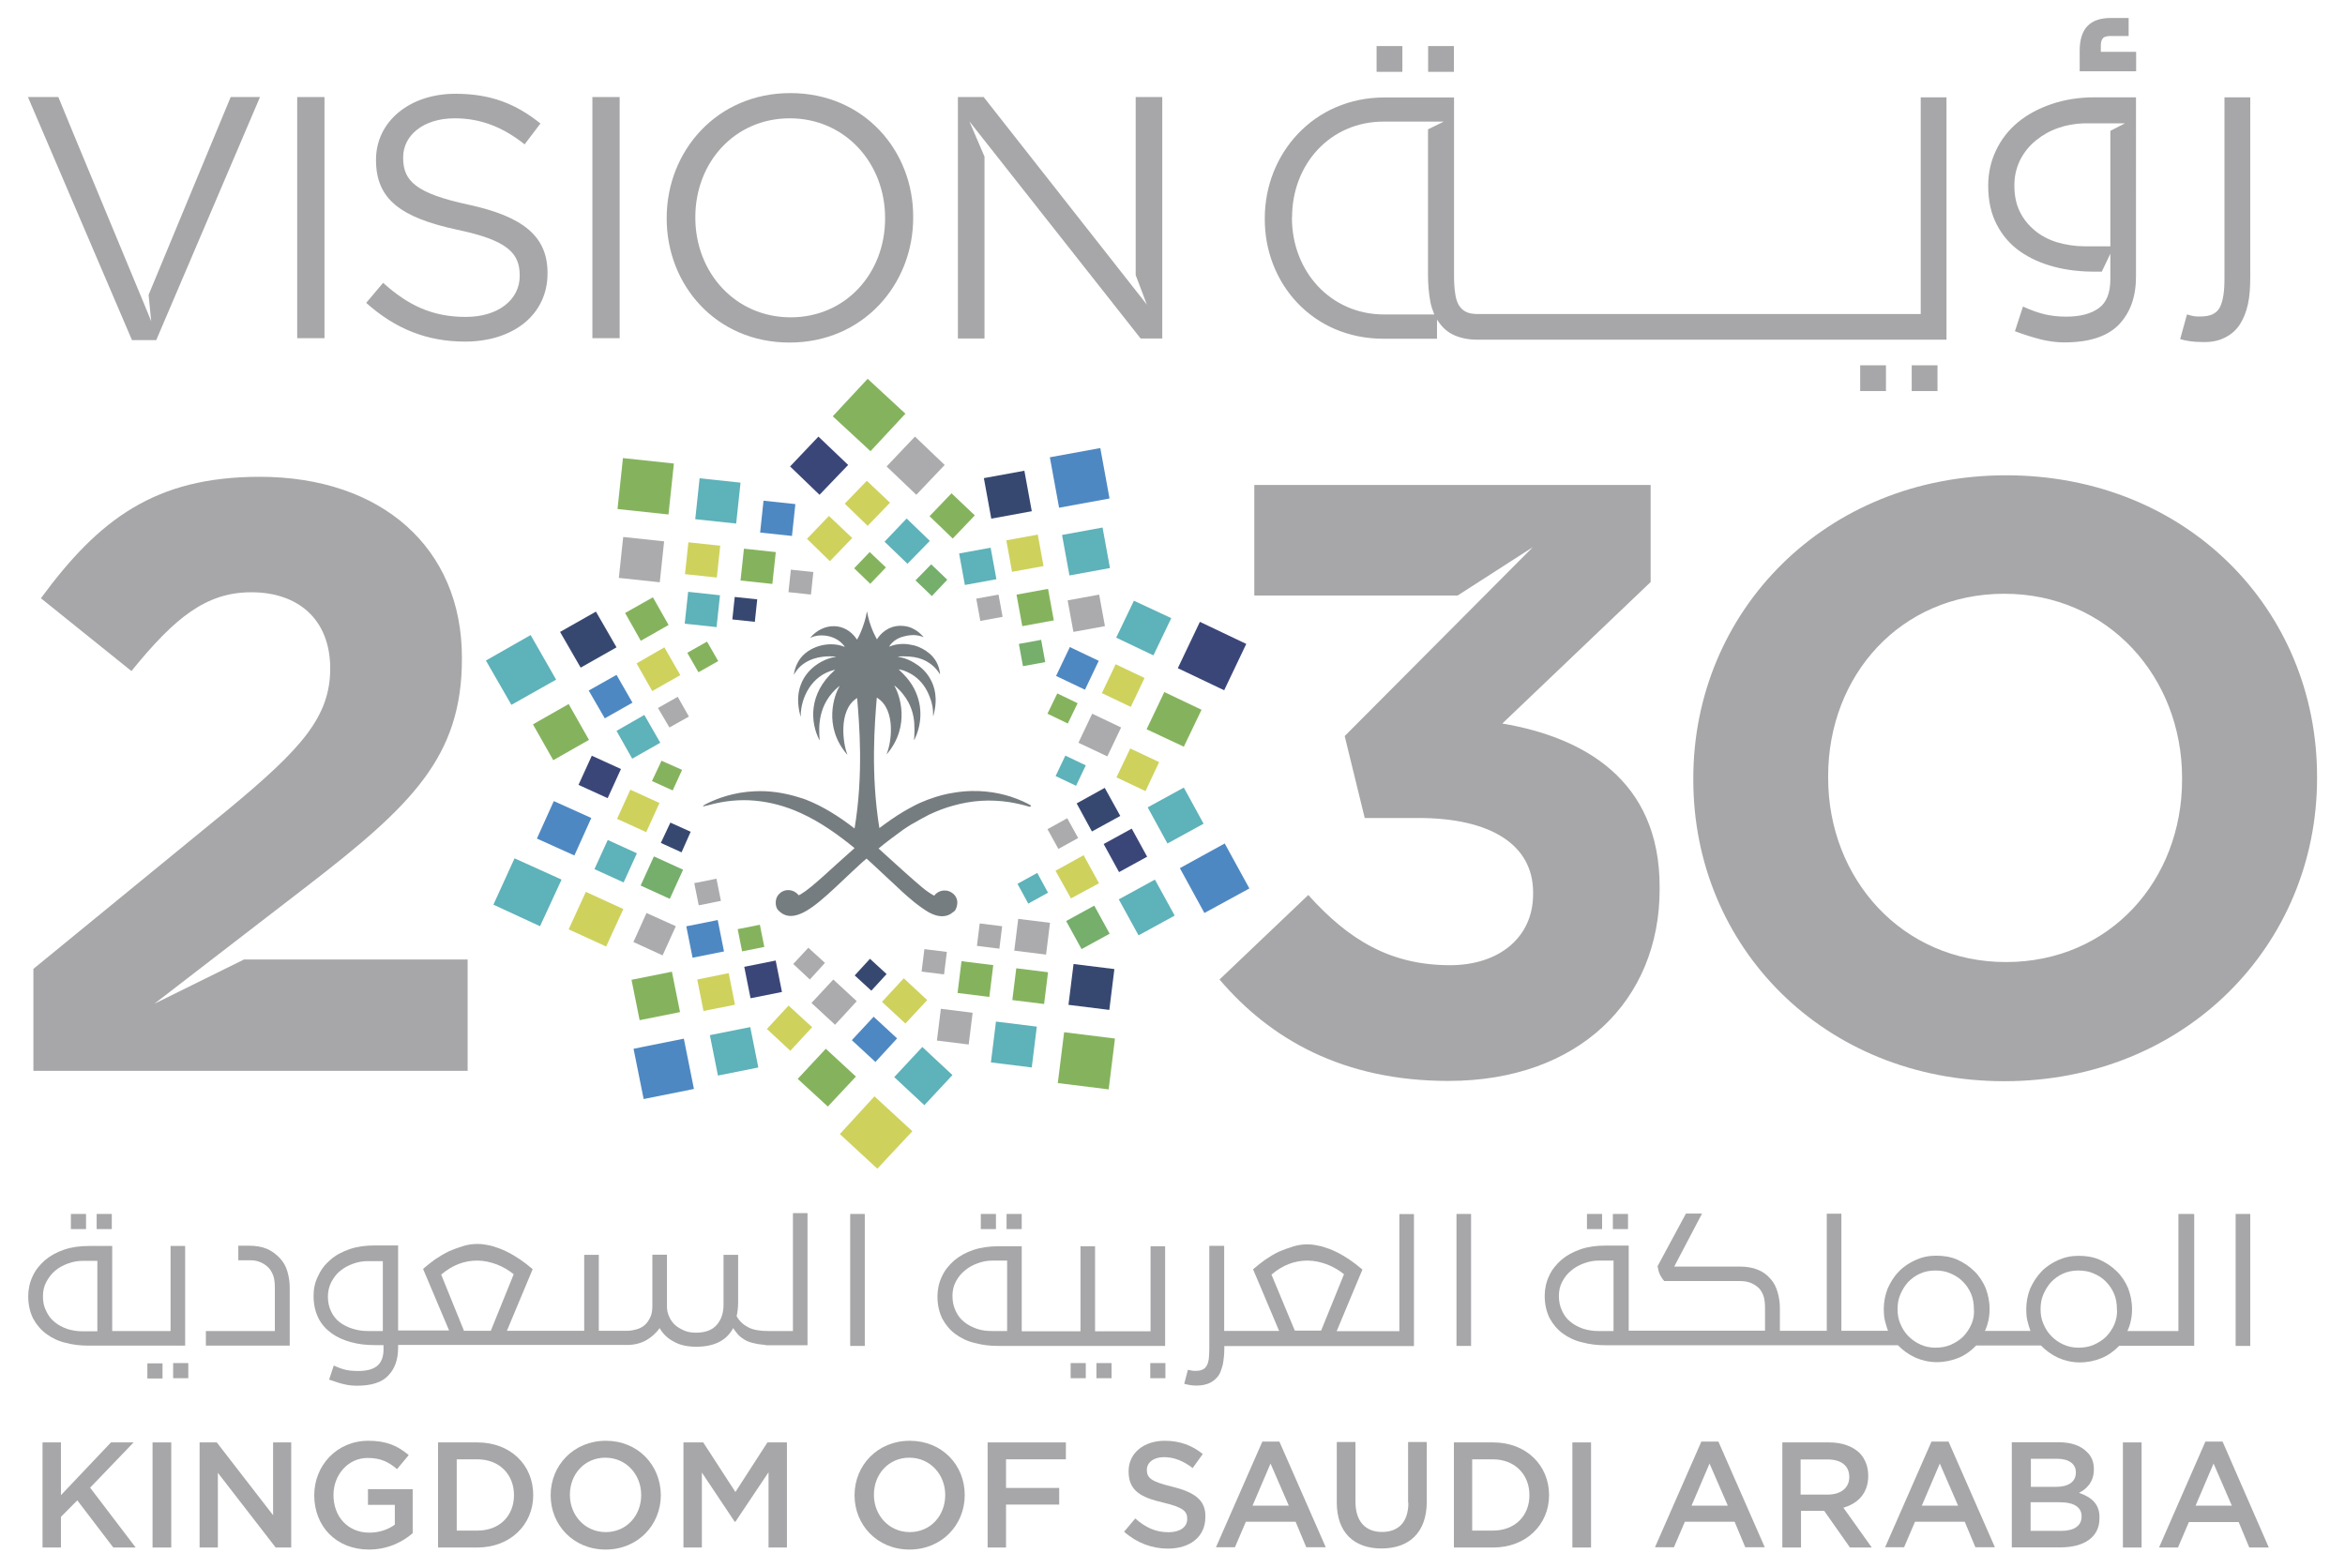 <?xml version="1.0" encoding="utf-8"?>
<!-- Generator: Adobe Illustrator 26.5.0, SVG Export Plug-In . SVG Version: 6.00 Build 0)  -->
<svg version="1.1" id="Layer_1" xmlns="http://www.w3.org/2000/svg" xmlns:xlink="http://www.w3.org/1999/xlink" x="0px" y="0px"
	 viewBox="0 0 172 115" style="enable-background:new 0 0 172 115;" xml:space="preserve">
<style type="text/css">
	.st0{fill:#A7A6A8;}
	.st1{fill:#3B4678;}
	.st2{fill:#ABABAD;}
	.st3{fill:#CED25D;}
	.st4{fill:#85B35D;}
	.st5{fill:#5EB2B9;}
	.st6{fill:#75AF6B;}
	.st7{fill:#4E88C2;}
	.st8{fill:#374870;}
	.st9{fill:#767D80;}
</style>
<g>
	<g>
		<rect x="100.97" y="3.38" class="st0" width="1.89" height="1.89"/>
		<rect x="140.22" y="26.8" class="st0" width="1.89" height="1.89"/>
		<g>
			<path class="st0" d="M163.16,24.78c0.46-0.21,0.84-0.55,1.11-0.95c0.27-0.42,0.48-0.92,0.61-1.51c0.13-0.59,0.17-1.26,0.17-2
				V7.14h-1.89v13.19c0,0.53-0.02,0.99-0.08,1.34c-0.06,0.38-0.15,0.67-0.27,0.9c-0.13,0.23-0.32,0.4-0.55,0.5s-0.53,0.15-0.88,0.15
				c-0.17,0-0.32,0-0.44-0.02s-0.29-0.06-0.53-0.13l-0.5,1.81c0.53,0.15,1.03,0.21,1.53,0.21C162.13,25.12,162.7,25.02,163.16,24.78
				"/>
			<path class="st0" d="M156.67,3.8h-2.58V3.36c0-0.23,0.04-0.42,0.15-0.55c0.08-0.11,0.29-0.17,0.59-0.17h1.3V1.32h-1.34
				c-0.71,0-1.28,0.19-1.66,0.57s-0.59,0.99-0.59,1.81v1.53h4.14V3.8z"/>
			<rect x="136.44" y="26.8" class="st0" width="1.89" height="1.89"/>
			<rect x="104.75" y="3.38" class="st0" width="1.89" height="1.89"/>
			<path class="st0" d="M148.16,18.44c0.71,0.5,1.55,0.88,2.5,1.13c0.95,0.25,1.93,0.36,3,0.36h0.5l0.63-1.32v1.87
				c0,0.99-0.27,1.7-0.84,2.12c-0.57,0.42-1.37,0.63-2.39,0.63c-0.59,0-1.11-0.06-1.58-0.17c-0.46-0.11-0.99-0.29-1.6-0.57
				l-0.59,1.81c0.71,0.27,1.37,0.46,1.93,0.61c0.57,0.13,1.11,0.21,1.68,0.21c1.85,0,3.17-0.44,4.01-1.3
				c0.84-0.88,1.26-2.04,1.26-3.53V7.14h-3.02c-1.16,0-2.23,0.17-3.19,0.5s-1.79,0.78-2.46,1.34c-0.69,0.57-1.22,1.26-1.6,2.06
				c-0.38,0.8-0.57,1.66-0.57,2.58c0,1.11,0.21,2.06,0.63,2.86C146.88,17.29,147.45,17.94,148.16,18.44 M148.16,11.76
				c0.29-0.57,0.67-1.05,1.16-1.45s1.03-0.71,1.64-0.92c0.59-0.21,1.22-0.32,1.85-0.34l0,0h3.05l-1.07,0.55v8.47h-1.89
				c-0.71,0-1.37-0.11-2-0.29c-0.63-0.19-1.18-0.48-1.64-0.86c-0.46-0.38-0.84-0.84-1.11-1.39c-0.27-0.55-0.4-1.18-0.4-1.89
				C147.74,12.94,147.89,12.33,148.16,11.76"/>
			<path class="st0" d="M101.47,24.85h3.93v-1.41c0.04,0.06,0.08,0.13,0.13,0.19c0.29,0.42,0.65,0.74,1.11,0.95
				c0.46,0.21,1.03,0.34,1.7,0.34h34.43V7.14h-1.89v15.9h-1.95h-30.5c-0.36,0-0.65-0.04-0.88-0.15c-0.23-0.11-0.4-0.27-0.55-0.5
				c-0.13-0.23-0.23-0.53-0.27-0.9c-0.06-0.38-0.08-0.82-0.08-1.34v-13h-5.1c-5.21,0-8.78,4.14-8.78,8.86v0.04
				C92.75,20.77,96.26,24.85,101.47,24.85 M94.77,15.94c0-3.89,2.79-7.02,6.72-7.02h4.41l-1.16,0.57v10.63c0,0.74,0.06,1.41,0.17,2
				c0.06,0.34,0.17,0.65,0.29,0.95h-3.68c-3.93,0-6.76-3.17-6.76-7.08V15.94z"/>
			<polygon class="st0" points="83.3,20.18 84.12,22.35 72.15,7.12 70.26,7.12 70.26,24.83 72.21,24.83 72.21,11.49 71.1,8.9 
				83.66,24.83 85.25,24.83 85.25,7.12 83.3,7.12 			"/>
			<path class="st0" d="M110.19,53.08l10.88-10.38v-7.12H92v8.11h14.91l5.52-3.55L98.63,54l1.47,6.01h3.93
				c5.29,0,8.42,1.95,8.42,5.46v0.13c0,3.19-2.52,5.21-6.09,5.21c-4.37,0-7.44-1.85-10.4-5.15l-6.51,6.2
				c3.7,4.35,9.03,7.44,16.78,7.44c9.6,0,15.5-5.94,15.5-14.05v-0.13C121.76,57.13,116.03,54.07,110.19,53.08"/>
			<path class="st0" d="M57.97,6.83c-5.4,0-9.07,4.26-9.07,9.16v0.04c0,4.87,3.61,9.1,9.01,9.1s9.07-4.26,9.07-9.16v-0.04
				C67,11.05,63.37,6.83,57.97,6.83 M64.92,16.03c0,4.01-2.88,7.25-6.93,7.25s-6.99-3.28-6.99-7.31v-0.04
				c0-4.01,2.88-7.25,6.93-7.25s6.99,3.28,6.99,7.31V16.03z"/>
			<path class="st0" d="M147.14,34.87c-13.28,0-22.94,10-22.94,22.22v0.13c0,12.2,9.54,22.1,22.81,22.1
				c13.28,0,22.94-10,22.94-22.22v-0.13C169.95,44.74,160.41,34.87,147.14,34.87 M160.05,57.2c0,7.37-5.29,13.38-12.92,13.38
				s-13.04-6.13-13.04-13.51v-0.13c0-7.37,5.29-13.38,12.92-13.38s13.04,6.13,13.04,13.51V57.2z"/>
			<rect x="43.45" y="7.12" class="st0" width="2" height="17.69"/>
			<path class="st0" d="M11.32,73.64l1.83-1.41l9.41-7.25c7.62-5.88,11.32-9.45,11.32-16.64v-0.11c0-8.04-5.9-13.25-14.83-13.25
				c-7.69,0-11.8,3.13-16.05,8.91l6.64,5.34c3.19-3.93,5.48-5.78,8.8-5.78c3.38,0,5.78,1.95,5.78,5.59c0,3.55-2.1,5.88-7.44,10.31
				L2.45,71.08v7.48H34.3v-8.17h-16.4L11.32,73.64z"/>
			<polygon class="st0" points="11.46,24.95 19.07,7.12 16.92,7.12 10.9,21.63 11.09,23.57 10.6,22.37 5.37,9.77 4.28,7.12 
				2.05,7.12 9.68,24.95 			"/>
			<rect x="21.8" y="7.12" class="st0" width="2" height="17.69"/>
			<path class="st0" d="M34.38,15.02c-3.91-0.84-4.81-1.76-4.81-3.44v-0.04c0-1.6,1.47-2.86,3.78-2.86c1.83,0,3.47,0.59,5.13,1.91
				l1.16-1.53c-1.81-1.45-3.65-2.18-6.24-2.18c-3.36,0-5.82,2.04-5.82,4.83v0.04c0,2.9,1.87,4.22,5.94,5.1
				c3.72,0.78,4.6,1.72,4.6,3.36v0.04c0,1.74-1.58,3-3.95,3c-2.46,0-4.22-0.84-6.07-2.5l-1.24,1.47c2.12,1.89,4.43,2.84,7.25,2.84
				c3.53,0,6.05-1.97,6.05-5v-0.04C40.16,17.31,38.33,15.88,34.38,15.02"/>
			<polygon class="st1" points="60.03,32.03 62.21,34.11 60.11,36.3 57.95,34.22 			"/>
			<polygon class="st2" points="65.03,34.22 67.21,36.3 69.29,34.11 67.11,32.03 			"/>
			<polygon class="st3" points="61.96,36.95 63.64,38.58 65.28,36.88 63.58,35.27 			"/>
			<polygon class="st4" points="68.18,37.87 69.88,39.51 71.5,37.81 69.79,36.19 			"/>
			<polygon class="st3" points="59.19,39.53 60.87,41.17 62.51,39.47 60.8,37.85 			"/>
			<polygon class="st5" points="64.88,39.74 66.56,41.36 68.2,39.68 66.5,38.04 			"/>
			<polygon class="st4" points="62.65,41.69 63.83,42.83 64.98,41.63 63.79,40.5 			"/>
			<polygon class="st6" points="67.15,42.58 68.35,43.73 69.48,42.53 68.3,41.4 			"/>
			
				<rect x="77.29" y="33.15" transform="matrix(0.984 -0.18 0.18 0.984 -5.016 14.84)" class="st7" width="3.76" height="3.76"/>
			
				<rect x="72.39" y="34.76" transform="matrix(0.984 -0.18 0.18 0.984 -5.325 13.904)" class="st8" width="3.02" height="3.02"/>
			
				<rect x="78.13" y="38.9" transform="matrix(0.984 -0.18 0.18 0.984 -5.984 15.031)" class="st5" width="3.02" height="3.02"/>
			<polygon class="st3" points="73.81,39.64 74.23,41.95 76.54,41.53 76.12,39.22 			"/>
			
				<rect x="78.48" y="43.79" transform="matrix(0.984 -0.18 0.18 0.984 -6.797 15.083)" class="st2" width="2.35" height="2.35"/>
			
				<rect x="70.52" y="40.35" transform="matrix(0.984 -0.18 0.18 0.984 -6.306 13.593)" class="st5" width="2.35" height="2.35"/>
			
				<rect x="74.73" y="43.37" transform="matrix(0.984 -0.18 0.18 0.984 -6.782 14.399)" class="st4" width="2.35" height="2.35"/>
			
				<rect x="71.73" y="43.71" transform="matrix(0.984 -0.18 0.18 0.984 -6.844 13.82)" class="st2" width="1.66" height="1.66"/>
			
				<rect x="74.84" y="47.07" transform="matrix(0.984 -0.18 0.18 0.984 -7.383 14.394)" class="st6" width="1.66" height="1.66"/>
			<polygon class="st1" points="88.01,45.62 86.39,49.02 89.79,50.64 91.41,47.24 			"/>
			<polygon class="st5" points="83.17,44.07 81.87,46.78 84.6,48.08 85.91,45.35 			"/>
			<polygon class="st4" points="85.4,50.77 84.1,53.5 86.83,54.78 88.13,52.07 			"/>
			<polygon class="st3" points="81.83,48.73 80.82,50.85 82.94,51.86 83.95,49.74 			"/>
			<polygon class="st3" points="82.9,54.91 81.89,57.03 84.02,58.04 85.02,55.91 			"/>
			<polygon class="st7" points="78.47,47.47 77.46,49.59 79.58,50.6 80.59,48.48 			"/>
			<polygon class="st2" points="80.11,52.36 79.1,54.49 81.22,55.49 82.23,53.37 			"/>
			<polygon class="st4" points="77.55,50.87 76.83,52.36 78.32,53.08 79.04,51.59 			"/>
			
				<rect x="77.68" y="55.71" transform="matrix(0.43 -0.903 0.903 0.43 -6.282 103.124)" class="st5" width="1.66" height="1.66"/>
			<polygon class="st7" points="89.83,61.88 86.54,63.69 88.34,66.98 91.64,65.18 			"/>
			<polygon class="st5" points="86.83,57.78 84.18,59.23 85.63,61.88 88.28,60.43 			"/>
			<polygon class="st5" points="84.71,64.53 82.06,65.98 83.51,68.62 86.16,67.17 			"/>
			<polygon class="st1" points="83.01,60.79 80.95,61.92 82.08,63.98 84.14,62.85 			"/>
			<polygon class="st6" points="80.26,66.44 78.2,67.57 79.33,69.63 81.39,68.5 			"/>
			<polygon class="st8" points="81.03,57.8 78.97,58.94 80.09,61 82.17,59.86 			"/>
			<polygon class="st3" points="79.48,62.74 77.42,63.88 78.55,65.91 80.61,64.8 			"/>
			<polygon class="st2" points="78.28,60.03 76.83,60.83 77.63,62.28 79.08,61.48 			"/>
			<polygon class="st5" points="76.08,64.04 74.63,64.84 75.42,66.29 76.87,65.49 			"/>
			
				<rect x="77.81" y="75.89" transform="matrix(0.123 -0.992 0.992 0.123 -7.266 147.311)" class="st4" width="3.76" height="3.76"/>
			
				<rect x="78.57" y="70.86" transform="matrix(0.123 -0.992 0.992 0.123 -1.587 142.944)" class="st8" width="3.02" height="3.02"/>
			
				<rect x="72.89" y="75.08" transform="matrix(0.123 -0.992 0.992 0.123 -10.764 141.013)" class="st5" width="3.02" height="3.02"/>
			
				<rect x="74.4" y="71.11" transform="matrix(0.123 -0.992 0.992 0.123 -5.441 138.426)" class="st4" width="2.35" height="2.35"/>
			
				<rect x="68.87" y="74.09" transform="matrix(0.123 -0.992 0.992 0.123 -13.248 135.546)" class="st2" width="2.35" height="2.35"/>
			
				<rect x="74.56" y="67.52" transform="matrix(0.123 -0.992 0.992 0.123 -1.756 135.401)" class="st2" width="2.35" height="2.35"/>
			
				<rect x="70.4" y="70.62" transform="matrix(0.123 -0.992 0.992 0.123 -8.48 133.998)" class="st4" width="2.35" height="2.35"/>
			
				<rect x="71.76" y="67.79" transform="matrix(0.123 -0.992 0.992 0.123 -4.419 132.241)" class="st2" width="1.66" height="1.66"/>
			
				<rect x="67.63" y="69.74" transform="matrix(0.123 -0.993 0.993 0.123 -9.974 129.858)" class="st2" width="1.66" height="1.66"/>
			<polygon class="st3" points="66.92,82.99 64.14,80.43 61.6,83.2 64.35,85.74 			"/>
			<polygon class="st4" points="66.41,30.35 63.64,27.79 61.08,30.54 63.85,33.1 			"/>
			<polygon class="st5" points="69.86,78.87 67.65,76.81 65.59,79.02 67.8,81.08 			"/>
			<polygon class="st4" points="62.78,78.98 60.57,76.94 58.51,79.15 60.72,81.18 			"/>
			<polygon class="st7" points="65.8,76.18 64.08,74.59 62.48,76.31 64.21,77.91 			"/>
			<polygon class="st3" points="59.57,75.36 57.84,73.77 56.25,75.49 57.97,77.09 			"/>
			<polygon class="st3" points="68.01,73.37 66.29,71.77 64.69,73.5 66.41,75.09 			"/>
			<polygon class="st2" points="62.84,73.45 61.12,71.86 59.52,73.58 61.25,75.18 			"/>
			<polygon class="st8" points="65.03,71.46 63.81,70.34 62.69,71.56 63.91,72.68 			"/>
			<polygon class="st2" points="60.51,70.64 59.29,69.53 58.18,70.72 59.4,71.86 			"/>
			
				<rect x="46.74" y="76.52" transform="matrix(0.981 -0.197 0.197 0.981 -14.457 11.082)" class="st7" width="3.76" height="3.76"/>
			
				<rect x="52.34" y="75.56" transform="matrix(0.981 -0.196 0.196 0.981 -14.088 12.077)" class="st5" width="3.02" height="3.02"/>
			
				<rect x="46.54" y="71.53" transform="matrix(0.981 -0.197 0.197 0.981 -13.427 10.879)" class="st4" width="3.02" height="3.02"/>
			<polygon class="st3" points="53.91,73.71 53.45,71.39 51.14,71.86 51.6,74.17 			"/>
			
				<rect x="54.8" y="70.62" transform="matrix(0.981 -0.196 0.196 0.981 -13.011 12.391)" class="st1" width="2.35" height="2.35"/>
			
				<rect x="50.55" y="67.65" transform="matrix(0.981 -0.196 0.196 0.981 -12.511 11.5)" class="st7" width="2.35" height="2.35"/>
			
				<rect x="54.25" y="67.94" transform="matrix(0.981 -0.196 0.196 0.981 -12.429 12.151)" class="st4" width="1.66" height="1.66"/>
			
				<rect x="51.08" y="64.65" transform="matrix(0.98 -0.197 0.197 0.98 -11.871 11.496)" class="st2" width="1.66" height="1.66"/>
			<polygon class="st5" points="39.61,67.95 41.19,64.53 37.74,62.97 36.19,66.37 			"/>
			<polygon class="st3" points="44.46,69.44 45.72,66.69 42.97,65.43 41.71,68.18 			"/>
			<polygon class="st7" points="42.13,62.76 43.37,60.01 40.62,58.77 39.38,61.52 			"/>
			
				<rect x="43.97" y="62" transform="matrix(0.415 -0.91 0.91 0.415 -31.066 78.045)" class="st5" width="2.35" height="2.35"/>
			<polygon class="st2" points="48.6,70.09 49.57,67.95 47.42,66.98 46.46,69.11 			"/>
			
				<rect x="42.81" y="55.84" transform="matrix(0.415 -0.91 0.91 0.415 -26.149 73.364)" class="st1" width="2.35" height="2.35"/>
			
				<rect x="47.36" y="63.22" transform="matrix(0.415 -0.91 0.91 0.415 -30.196 81.828)" class="st6" width="2.35" height="2.35"/>
			
				<rect x="45.64" y="58.35" transform="matrix(0.415 -0.91 0.91 0.415 -26.78 77.39)" class="st3" width="2.35" height="2.35"/>
			<polygon class="st8" points="49.99,62.53 50.66,61.02 49.17,60.35 48.47,61.84 			"/>
			<polygon class="st4" points="49.34,57.99 50.03,56.48 48.52,55.81 47.82,57.3 			"/>
			<polygon class="st5" points="37.51,51.71 40.79,49.86 38.92,46.59 35.64,48.46 			"/>
			<polygon class="st4" points="40.58,55.77 43.2,54.28 41.71,51.65 39.09,53.14 			"/>
			<polygon class="st8" points="42.59,48.98 45.22,47.49 43.71,44.87 41.08,46.36 			"/>
			<polygon class="st7" points="44.36,52.7 46.39,51.55 45.22,49.51 43.18,50.66 			"/>
			<polygon class="st4" points="47,47.01 49.04,45.85 47.89,43.82 45.85,44.97 			"/>
			<polygon class="st5" points="46.37,55.66 48.43,54.49 47.26,52.45 45.22,53.62 			"/>
			<polygon class="st3" points="47.84,50.7 49.9,49.53 48.73,47.49 46.69,48.67 			"/>
			<polygon class="st2" points="49.1,53.37 50.53,52.57 49.71,51.12 48.26,51.94 			"/>
			<polygon class="st4" points="51.23,49.32 52.68,48.5 51.86,47.07 50.41,47.89 			"/>
			
				<rect x="45.51" y="33.79" transform="matrix(0.106 -0.994 0.994 0.106 6.882 79)" class="st4" width="3.76" height="3.76"/>
			
				<rect x="45.58" y="39.54" transform="matrix(0.106 -0.994 0.994 0.106 1.256 83.512)" class="st2" width="3.02" height="3.02"/>
			
				<rect x="51.18" y="35.24" transform="matrix(0.106 -0.994 0.994 0.106 10.541 85.228)" class="st5" width="3.02" height="3.02"/>
			
				<rect x="50.4" y="39.9" transform="matrix(0.106 -0.994 0.994 0.106 5.239 87.989)" class="st3" width="2.35" height="2.35"/>
			
				<rect x="55.89" y="36.84" transform="matrix(0.106 -0.994 0.994 0.106 13.21 90.719)" class="st7" width="2.35" height="2.35"/>
			
				<rect x="50.33" y="43.5" transform="matrix(0.107 -0.994 0.994 0.107 1.598 91.128)" class="st5" width="2.35" height="2.35"/>
			
				<rect x="54.42" y="40.34" transform="matrix(0.107 -0.994 0.994 0.107 8.394 92.365)" class="st4" width="2.35" height="2.35"/>
			
				<rect x="53.83" y="43.88" transform="matrix(0.106 -0.994 0.994 0.106 4.392 94.3)" class="st8" width="1.66" height="1.66"/>
			
				<rect x="57.92" y="41.85" transform="matrix(0.106 -0.994 0.994 0.106 10.093 96.579)" class="st2" width="1.66" height="1.66"/>
			<path class="st9" d="M75.61,59.09c-0.27-0.17-0.8-0.42-1.49-0.65c-1.01-0.32-2.44-0.57-4.12-0.29c-0.57,0.08-1.16,0.23-1.79,0.46
				c-0.06,0.02-0.13,0.04-0.17,0.06c-0.32,0.13-0.63,0.25-0.95,0.42c-0.27,0.13-0.53,0.29-0.8,0.44c-0.61,0.36-1.2,0.78-1.79,1.22
				c-0.65-4.01-0.34-7.73-0.19-9.56c0,0,0.02-0.02,0.02,0c1.43,0.88,1.03,3.38,0.71,4.1c0,0.02,0.02,0.02,0.02,0.02
				c1.76-2.08,0.9-4.39,0.55-4.98c0-0.02,0-0.02,0.02-0.02c0.25,0.21,0.46,0.42,0.63,0.65c0.55,0.69,0.76,1.45,0.8,2.12
				c0.02,0.36,0.02,0.67,0,0.97c0,0.08-0.02,0.15-0.02,0.21c0,0.02,0,0.02,0.02,0.02l0,0c0.48-0.95,0.71-2.35,0-3.74
				c-0.19-0.38-0.46-0.74-0.8-1.09c-0.11-0.11-0.21-0.21-0.32-0.32c-0.02,0,0-0.02,0.02-0.02c0.11,0.02,0.21,0.06,0.32,0.08
				c0.29,0.11,0.57,0.25,0.8,0.42c0.55,0.4,0.9,0.95,1.11,1.51c0.19,0.46,0.27,0.95,0.25,1.39c0,0.02,0.02,0.02,0.02,0
				c0.34-1.22,0.13-2.14-0.29-2.81c-0.29-0.48-0.71-0.84-1.11-1.07c-0.27-0.17-0.57-0.29-0.8-0.36c-0.15-0.04-0.27-0.06-0.38-0.08
				c-0.02,0-0.02-0.02,0-0.02c0.13-0.02,0.25-0.02,0.38-0.02c0.29,0,0.57,0.02,0.8,0.06c0.48,0.08,0.84,0.25,1.11,0.44
				c0.44,0.29,0.67,0.65,0.76,0.8c0,0.02,0.02,0,0.02,0c-0.06-0.65-0.36-1.16-0.78-1.51c-0.32-0.27-0.71-0.48-1.11-0.59
				c-0.27-0.06-0.55-0.11-0.8-0.11c-0.36,0-0.71,0.06-1.01,0.19c-0.02,0-0.02,0-0.02-0.02c0.25-0.38,0.63-0.61,1.03-0.71
				c0.27-0.08,0.55-0.11,0.8-0.11c0.25,0.02,0.48,0.06,0.65,0.15c0.02,0,0.02-0.02,0.02-0.02c-0.21-0.23-0.42-0.42-0.67-0.55
				c-0.25-0.15-0.53-0.23-0.8-0.25c-0.71-0.08-1.45,0.23-1.93,0.97h-0.02c-0.08-0.17-0.19-0.36-0.27-0.55
				c-0.19-0.44-0.36-0.97-0.44-1.45c0-0.02-0.02-0.02-0.02,0c-0.08,0.5-0.25,1.01-0.44,1.47c-0.08,0.19-0.17,0.38-0.27,0.55h-0.02
				c-0.84-1.28-2.44-1.26-3.4-0.15c0,0.02,0,0.02,0.02,0.02c0.65-0.32,1.87-0.21,2.48,0.65c0,0.02,0,0.02-0.02,0.02
				c-0.95-0.4-2.39-0.15-3.17,0.78c-0.27,0.34-0.46,0.76-0.53,1.24c0,0.02,0.02,0.02,0.02,0c0.06-0.11,0.21-0.36,0.48-0.61
				c0.46-0.4,1.24-0.8,2.56-0.69c0.02,0,0.02,0.02,0,0.02c-0.67,0.08-2.06,0.67-2.56,2.06c-0.23,0.61-0.27,1.37-0.02,2.29
				c0,0.02,0.02,0.02,0.02,0s0-0.04,0-0.06c0.02-1.24,0.74-2.92,2.48-3.34c0.02,0,0.02,0.02,0.02,0.02
				c-1.97,1.74-1.79,3.86-1.13,5.13c0,0.02,0.02,0,0.02,0c-0.08-0.95-0.15-2.65,1.43-3.95c0.02,0,0.02,0,0.02,0.02
				c-0.36,0.59-1.22,2.9,0.55,4.98c0,0.02,0.04,0,0.02-0.02c-0.29-0.71-0.69-3.21,0.71-4.1h0.02c0.15,1.83,0.48,5.55-0.19,9.56
				c-1.13-0.88-2.35-1.64-3.53-2.1c-0.15-0.06-0.29-0.11-0.44-0.15c-1.24-0.4-2.35-0.53-3.34-0.48c-1.58,0.06-2.79,0.55-3.44,0.86
				c-0.13,0.06-0.25,0.13-0.34,0.19c-0.04,0.02,0,0.06,0.02,0.06c0.11-0.04,0.21-0.06,0.32-0.08c1.22-0.34,2.35-0.44,3.44-0.34
				c1.18,0.11,2.29,0.42,3.34,0.9c1.45,0.65,2.77,1.6,3.97,2.58c-1.68,1.47-3.11,2.9-3.97,3.4c-0.04,0.02-0.08,0.04-0.13,0.06
				c-0.21-0.27-0.57-0.44-0.97-0.36c-0.34,0.08-0.63,0.36-0.69,0.69c-0.06,0.29,0,0.63,0.19,0.8c0.46,0.46,0.99,0.48,1.6,0.23
				c1.18-0.48,2.63-2.04,4.39-3.65c0.15-0.13,0.29-0.27,0.46-0.4c0.15,0.13,0.29,0.27,0.44,0.4c0.8,0.74,1.55,1.45,2.23,2.08
				c0.27,0.25,0.55,0.48,0.8,0.69c0.4,0.32,0.78,0.59,1.11,0.78c0.67,0.36,1.28,0.4,1.79-0.04c0.02-0.02,0.06-0.04,0.08-0.06
				c0.13-0.13,0.25-0.5,0.19-0.8c-0.04-0.17-0.13-0.34-0.27-0.46c-0.13-0.11-0.27-0.19-0.44-0.23c-0.4-0.08-0.76,0.08-0.97,0.36
				c-0.13-0.06-0.25-0.15-0.38-0.23c-0.32-0.21-0.69-0.53-1.11-0.9c-0.25-0.23-0.53-0.46-0.8-0.71c-0.55-0.5-1.16-1.05-1.79-1.62
				c0.57-0.48,1.18-0.92,1.79-1.37c0.25-0.17,0.53-0.36,0.8-0.5c0.36-0.21,0.74-0.42,1.11-0.61c0.57-0.27,1.16-0.5,1.79-0.67
				c1.28-0.36,2.65-0.48,4.12-0.25c0.48,0.08,0.97,0.19,1.47,0.34C75.63,59.15,75.65,59.11,75.61,59.09"/>
			<rect x="10.81" y="100.02" class="st0" width="1.11" height="1.11"/>
			<path class="st0" d="M85.46,98.74v-7.31h-1.07v6.24h-4.07v-6.24h-1.07v6.24h-4.31v-6.24h-1.7c-0.67,0-1.28,0.08-1.85,0.27
				c-0.55,0.19-1.01,0.44-1.41,0.78c-0.38,0.34-0.69,0.71-0.9,1.18c-0.21,0.44-0.32,0.95-0.32,1.45c0,0.63,0.13,1.18,0.36,1.64
				c0.25,0.46,0.57,0.84,0.97,1.13c0.4,0.29,0.88,0.53,1.43,0.65c0.55,0.15,1.11,0.21,1.7,0.21H85.46z M71.64,97.48
				c-0.36-0.13-0.67-0.29-0.92-0.5c-0.27-0.21-0.48-0.48-0.63-0.82c-0.15-0.32-0.23-0.67-0.23-1.09c0-0.38,0.08-0.74,0.25-1.05
				c0.17-0.32,0.38-0.59,0.67-0.82c0.27-0.23,0.59-0.4,0.95-0.53c0.36-0.13,0.71-0.19,1.07-0.19h1.07v5.17H72.8
				C72.38,97.65,72,97.61,71.64,97.48"/>
			<rect x="62.36" y="89.06" class="st0" width="1.07" height="9.68"/>
			<rect x="73.83" y="89.06" class="st0" width="1.11" height="1.11"/>
			<rect x="84.37" y="100" class="st0" width="1.11" height="1.11"/>
			<rect x="12.7" y="100" class="st0" width="1.11" height="1.11"/>
			<path class="st0" d="M58.14,97.65h-1.76c-0.63,0-1.13-0.08-1.49-0.27c-0.36-0.19-0.65-0.44-0.86-0.82
				c0.06-0.27,0.11-0.61,0.11-1.01v-3.49h-1.07v3.65c0,0.63-0.17,1.11-0.5,1.49s-0.84,0.57-1.51,0.57c-0.32,0-0.61-0.04-0.86-0.15
				s-0.48-0.23-0.67-0.4c-0.19-0.17-0.34-0.38-0.44-0.61c-0.11-0.23-0.17-0.48-0.17-0.74v-3.82h-1.07v3.74
				c0,0.34-0.04,0.61-0.15,0.84c-0.11,0.23-0.23,0.42-0.4,0.57c-0.17,0.15-0.36,0.25-0.59,0.32c-0.21,0.06-0.44,0.11-0.69,0.11h-2.1
				v-5.57h-1.07v5.57h-5.67l1.89-4.52c-0.29-0.25-0.59-0.48-0.92-0.71c-0.32-0.21-0.65-0.42-1.01-0.59
				c-0.34-0.17-0.69-0.29-1.05-0.4c-0.36-0.08-0.69-0.15-1.05-0.15s-0.69,0.04-1.05,0.15s-0.69,0.23-1.05,0.38
				c-0.34,0.17-0.67,0.36-1.01,0.59c-0.32,0.23-0.61,0.46-0.9,0.71l1.91,4.52h-3.74v-6.24h-1.72c-0.67,0-1.28,0.08-1.83,0.27
				c-0.55,0.19-1.03,0.44-1.41,0.78c-0.4,0.34-0.69,0.71-0.9,1.18C23.1,94.06,23,94.54,23,95.07c0,0.63,0.13,1.18,0.36,1.64
				c0.23,0.46,0.57,0.82,0.97,1.11c0.4,0.29,0.88,0.5,1.43,0.65c0.55,0.15,1.11,0.21,1.72,0.21h0.65V99c0,0.57-0.17,0.97-0.48,1.22
				c-0.32,0.25-0.78,0.36-1.37,0.36c-0.34,0-0.63-0.02-0.9-0.08c-0.27-0.06-0.57-0.17-0.9-0.32l-0.34,1.03
				c0.42,0.15,0.78,0.27,1.09,0.34c0.32,0.08,0.65,0.11,0.97,0.11c1.05,0,1.83-0.25,2.29-0.76c0.48-0.5,0.71-1.18,0.71-2.02v-0.21
				h16.78c0.53,0,0.99-0.11,1.41-0.34c0.4-0.23,0.74-0.53,0.99-0.9c0.25,0.44,0.61,0.78,1.07,1.01c0.44,0.25,0.99,0.36,1.62,0.36
				c0.65,0,1.2-0.11,1.66-0.34c0.46-0.23,0.8-0.57,1.05-1.03c0.08,0.15,0.21,0.29,0.34,0.46c0.13,0.15,0.29,0.27,0.5,0.4
				c0.21,0.13,0.46,0.21,0.76,0.27c0.23,0.06,0.48,0.08,0.78,0.11v0.02h3.07V89h-1.07V97.65z M28.08,97.65h-1.09
				c-0.4,0-0.78-0.06-1.13-0.17s-0.67-0.27-0.95-0.48c-0.27-0.21-0.48-0.48-0.63-0.8c-0.15-0.32-0.23-0.67-0.23-1.07
				c0-0.38,0.08-0.74,0.25-1.07c0.17-0.32,0.38-0.61,0.65-0.82c0.27-0.23,0.59-0.4,0.95-0.53c0.36-0.13,0.71-0.19,1.09-0.19h1.09
				V97.65z M34.04,97.65l-1.68-4.14c0.42-0.36,0.84-0.61,1.28-0.78s0.88-0.25,1.37-0.25s0.97,0.11,1.45,0.29
				c0.48,0.19,0.88,0.44,1.22,0.71L36,97.63h-1.95V97.65z"/>
			<rect x="7.09" y="89.06" class="st0" width="1.11" height="1.11"/>
			<rect x="116.4" y="89.06" class="st0" width="1.11" height="1.11"/>
			<rect x="106.83" y="89.06" class="st0" width="1.07" height="9.68"/>
			<rect x="71.94" y="89.06" class="st0" width="1.11" height="1.11"/>
			<path class="st0" d="M21.25,94.48c0-0.42-0.06-0.82-0.17-1.2s-0.29-0.69-0.53-0.95c-0.29-0.32-0.61-0.55-0.97-0.71
				c-0.36-0.15-0.8-0.23-1.3-0.23h-0.8v1.07h0.95c0.25,0,0.5,0.06,0.74,0.17c0.23,0.11,0.42,0.25,0.59,0.44
				c0.15,0.19,0.25,0.4,0.32,0.63c0.06,0.23,0.08,0.5,0.08,0.82v3.13H15.1v1.07h6.15L21.25,94.48L21.25,94.48z"/>
			<rect x="163.98" y="89.06" class="st0" width="1.07" height="9.68"/>
			<rect x="118.3" y="89.06" class="st0" width="1.11" height="1.11"/>
			<path class="st0" d="M160.85,89.06h-1.07v8.59h-3.74c0.23-0.5,0.34-1.03,0.34-1.6c0-0.57-0.11-1.07-0.29-1.55
				c-0.21-0.48-0.48-0.9-0.84-1.24c-0.36-0.36-0.78-0.63-1.24-0.84c-0.48-0.21-1.01-0.29-1.55-0.29c-0.55,0-1.05,0.11-1.51,0.32
				s-0.88,0.48-1.22,0.84c-0.34,0.36-0.61,0.78-0.82,1.24c-0.19,0.48-0.29,0.99-0.29,1.53c0,0.29,0.02,0.57,0.08,0.82
				c0.06,0.27,0.15,0.53,0.23,0.76h-3.34c0.23-0.5,0.34-1.03,0.34-1.6c0-0.57-0.11-1.07-0.29-1.55c-0.21-0.48-0.48-0.9-0.84-1.24
				c-0.36-0.36-0.78-0.63-1.24-0.84c-0.48-0.21-1.01-0.29-1.55-0.29c-0.55,0-1.05,0.11-1.51,0.32c-0.46,0.21-0.88,0.48-1.22,0.84
				c-0.36,0.36-0.61,0.78-0.82,1.24c-0.19,0.48-0.29,0.99-0.29,1.53c0,0.29,0.02,0.57,0.08,0.82c0.06,0.27,0.15,0.53,0.23,0.76
				h-3.42v-8.59h-1.07v8.59h-3.44v-1.66c0-0.42-0.06-0.8-0.17-1.18s-0.27-0.69-0.5-0.95c-0.27-0.32-0.59-0.55-0.95-0.69
				c-0.36-0.15-0.8-0.23-1.34-0.23h-4.79l2.04-3.89h-1.18l-2.08,3.86c0.04,0.23,0.08,0.44,0.17,0.61c0.08,0.17,0.19,0.34,0.32,0.48
				h5.5c0.34,0,0.63,0.04,0.88,0.15c0.25,0.11,0.44,0.25,0.61,0.42c0.15,0.19,0.25,0.38,0.32,0.63c0.06,0.23,0.08,0.5,0.08,0.78
				v1.66h-10v-6.24h-1.7c-0.67,0-1.28,0.08-1.83,0.27c-0.55,0.19-1.01,0.44-1.41,0.78c-0.38,0.34-0.69,0.71-0.9,1.18
				c-0.21,0.44-0.32,0.95-0.32,1.45c0,0.63,0.13,1.18,0.36,1.64c0.25,0.46,0.57,0.84,0.97,1.13c0.4,0.29,0.88,0.53,1.43,0.65
				c0.55,0.15,1.11,0.21,1.7,0.21h21.45c0.36,0.38,0.78,0.67,1.26,0.9c0.48,0.21,1.01,0.34,1.58,0.34c0.57,0,1.11-0.11,1.62-0.32
				c0.5-0.21,0.92-0.53,1.28-0.9h4.75c0.36,0.38,0.78,0.67,1.26,0.9c0.48,0.21,1.01,0.34,1.58,0.34s1.11-0.11,1.62-0.32
				c0.5-0.21,0.92-0.53,1.28-0.9h5.5v-9.66H160.85z M118.32,97.65h-1.07c-0.4,0-0.78-0.06-1.13-0.17c-0.36-0.13-0.67-0.29-0.92-0.5
				c-0.27-0.21-0.48-0.48-0.63-0.82c-0.15-0.32-0.23-0.67-0.23-1.09c0-0.38,0.08-0.74,0.25-1.05c0.17-0.32,0.38-0.59,0.67-0.82
				c0.27-0.23,0.59-0.4,0.95-0.53c0.36-0.13,0.71-0.19,1.07-0.19h1.07v5.17H118.32z M144.59,97.17c-0.15,0.34-0.36,0.65-0.61,0.9
				c-0.25,0.25-0.57,0.44-0.9,0.59c-0.36,0.15-0.71,0.21-1.13,0.21c-0.4,0-0.76-0.08-1.09-0.23c-0.34-0.15-0.63-0.36-0.88-0.61
				c-0.25-0.25-0.44-0.55-0.59-0.9c-0.15-0.34-0.21-0.71-0.21-1.09s0.06-0.76,0.21-1.09c0.15-0.34,0.34-0.65,0.57-0.9
				c0.25-0.25,0.53-0.46,0.86-0.61s0.71-0.23,1.11-0.23c0.42,0,0.8,0.06,1.13,0.21c0.36,0.15,0.65,0.34,0.9,0.59
				c0.25,0.25,0.46,0.55,0.61,0.9c0.15,0.34,0.21,0.74,0.21,1.13C144.82,96.45,144.74,96.83,144.59,97.17 M155.08,97.17
				c-0.15,0.34-0.36,0.65-0.61,0.9c-0.25,0.25-0.57,0.44-0.9,0.59c-0.34,0.15-0.71,0.21-1.13,0.21c-0.4,0-0.76-0.08-1.09-0.23
				c-0.34-0.15-0.63-0.36-0.88-0.61c-0.25-0.25-0.44-0.55-0.59-0.9c-0.15-0.34-0.21-0.71-0.21-1.09s0.06-0.76,0.21-1.09
				c0.15-0.34,0.34-0.65,0.57-0.9c0.25-0.25,0.53-0.46,0.86-0.61s0.71-0.23,1.11-0.23c0.42,0,0.8,0.06,1.13,0.21
				c0.36,0.15,0.65,0.34,0.9,0.59c0.25,0.25,0.46,0.55,0.61,0.9c0.15,0.34,0.21,0.74,0.21,1.13
				C155.31,96.45,155.22,96.83,155.08,97.17"/>
			<path class="st0" d="M4.8,98.51c0.55,0.15,1.11,0.21,1.7,0.21h7.08v-7.31h-1.07v6.24H8.23v-6.24h-1.7
				c-0.67,0-1.28,0.08-1.83,0.27c-0.55,0.19-1.01,0.44-1.41,0.78c-0.38,0.34-0.69,0.71-0.9,1.18c-0.21,0.44-0.32,0.95-0.32,1.45
				c0,0.63,0.13,1.18,0.36,1.64C2.68,97.19,3,97.57,3.4,97.86C3.8,98.16,4.28,98.39,4.8,98.51 M3.15,95.09
				c0-0.38,0.08-0.74,0.25-1.05c0.17-0.32,0.38-0.59,0.65-0.82c0.27-0.23,0.59-0.4,0.95-0.53c0.36-0.13,0.71-0.19,1.07-0.19h1.07
				v5.17H6.07c-0.4,0-0.78-0.06-1.13-0.17c-0.36-0.13-0.67-0.29-0.92-0.5c-0.27-0.21-0.48-0.48-0.63-0.82
				C3.21,95.84,3.15,95.49,3.15,95.09"/>
			<rect x="80.42" y="100" class="st0" width="1.11" height="1.11"/>
			<rect x="78.53" y="100" class="st0" width="1.11" height="1.11"/>
			<path class="st0" d="M89.69,100.11c0.06-0.34,0.11-0.71,0.11-1.13v-0.23h13.91v-9.68h-1.07v8.59h-4.6l1.89-4.52
				c-0.29-0.25-0.59-0.48-0.92-0.71c-0.32-0.21-0.65-0.42-1.01-0.59c-0.34-0.17-0.69-0.29-1.05-0.4c-0.36-0.08-0.69-0.15-1.03-0.15
				c-0.36,0-0.69,0.04-1.05,0.15c-0.36,0.11-0.69,0.23-1.05,0.38c-0.36,0.17-0.67,0.36-1.01,0.59c-0.32,0.23-0.61,0.46-0.9,0.71
				l1.91,4.52h-4.03v-6.24H88.7v7.54c0,0.32-0.02,0.57-0.04,0.78c-0.04,0.21-0.08,0.38-0.17,0.5c-0.08,0.13-0.19,0.23-0.32,0.27
				c-0.13,0.06-0.29,0.08-0.5,0.08c-0.11,0-0.19,0-0.25-0.02c-0.06,0-0.17-0.04-0.29-0.06l-0.27,1.03c0.29,0.08,0.59,0.13,0.88,0.13
				c0.38,0,0.71-0.06,0.99-0.19c0.27-0.13,0.48-0.32,0.65-0.55C89.5,100.74,89.6,100.44,89.69,100.11 M93.26,93.51
				c0.42-0.36,0.84-0.61,1.28-0.78c0.44-0.17,0.9-0.25,1.37-0.25c0.48,0,0.97,0.11,1.45,0.29c0.48,0.19,0.88,0.44,1.22,0.71
				l-1.68,4.14h-1.93L93.26,93.51z"/>
			<rect x="5.2" y="89.06" class="st0" width="1.11" height="1.11"/>
			<polygon class="st0" points="9.8,105.82 8.14,105.82 4.47,109.69 4.47,105.82 3.12,105.82 3.12,113.53 4.47,113.53 4.47,111.28 
				5.67,110.07 8.31,113.53 9.95,113.53 6.61,109.14 			"/>
			<rect x="11.19" y="105.82" class="st0" width="1.37" height="7.71"/>
			<polygon class="st0" points="20.03,111.16 15.9,105.82 14.64,105.82 14.64,113.53 15.98,113.53 15.98,108.05 20.22,113.53 
				21.36,113.53 21.36,105.82 20.03,105.82 			"/>
			<path class="st0" d="M26.99,110.4h1.97v1.45c-0.48,0.36-1.13,0.59-1.87,0.59c-1.58,0-2.63-1.18-2.63-2.75v-0.02
				c0-1.47,1.07-2.71,2.5-2.71c0.99,0,1.58,0.32,2.16,0.82l0.86-1.03c-0.8-0.67-1.62-1.05-2.96-1.05c-2.33,0-3.97,1.83-3.97,3.99
				v0.02c0,2.25,1.6,3.97,4.01,3.97c1.37,0,2.46-0.55,3.21-1.2v-3.23h-3.28v1.16H26.99z"/>
			<path class="st0" d="M35.01,105.82h-2.88v7.71h2.88c2.42,0,4.1-1.68,4.1-3.84v-0.02C39.11,107.48,37.45,105.82,35.01,105.82
				 M37.7,109.69c0,1.51-1.05,2.6-2.69,2.6H33.5v-5.23h1.51C36.63,107.06,37.7,108.17,37.7,109.69L37.7,109.69z"/>
			<path class="st0" d="M44.44,105.7c-2.37,0-4.05,1.81-4.05,3.99v0.02c0,2.16,1.66,3.97,4.03,3.97c2.37,0,4.05-1.81,4.05-3.99
				v-0.02C48.45,107.48,46.79,105.7,44.44,105.7 M47.03,109.69c0,1.49-1.07,2.71-2.6,2.71s-2.63-1.24-2.63-2.73v-0.02
				c0-1.49,1.07-2.71,2.6-2.71c1.53,0,2.63,1.24,2.63,2.73V109.69z"/>
			<polygon class="st0" points="53.94,109.46 51.58,105.82 50.13,105.82 50.13,113.53 51.48,113.53 51.48,108.03 53.89,111.64 
				53.94,111.64 56.37,108.01 56.37,113.53 57.72,113.53 57.72,105.82 56.29,105.82 			"/>
			<path class="st0" d="M66.73,105.7c-2.37,0-4.05,1.81-4.05,3.99v0.02c0,2.16,1.66,3.97,4.03,3.97c2.37,0,4.05-1.81,4.05-3.99
				v-0.02C70.76,107.48,69.1,105.7,66.73,105.7 M69.33,109.69c0,1.49-1.07,2.71-2.6,2.71s-2.63-1.24-2.63-2.73v-0.02
				c0-1.49,1.07-2.71,2.6-2.71s2.63,1.24,2.63,2.73V109.69z"/>
			<polygon class="st0" points="72.44,113.53 73.79,113.53 73.79,110.38 77.69,110.38 77.69,109.16 73.79,109.16 73.79,107.06 
				78.18,107.06 78.18,105.82 72.44,105.82 			"/>
			<path class="st0" d="M85.95,109.06c-1.47-0.36-1.83-0.61-1.83-1.22v-0.02c0-0.5,0.46-0.92,1.26-0.92c0.71,0,1.41,0.27,2.1,0.8
				l0.74-1.03c-0.78-0.63-1.68-0.97-2.79-0.97c-1.53,0-2.65,0.9-2.65,2.23v0.02c0,1.43,0.92,1.91,2.56,2.29
				c1.43,0.34,1.74,0.63,1.74,1.18v0.02c0,0.59-0.53,0.97-1.37,0.97c-0.97,0-1.7-0.36-2.44-1.01l-0.82,0.97
				c0.92,0.82,2.04,1.24,3.21,1.24c1.62,0,2.75-0.86,2.75-2.31v-0.02C88.45,110.04,87.59,109.46,85.95,109.06"/>
			<path class="st0" d="M92.59,105.76l-3.4,7.75h1.39l0.8-1.87h3.65l0.78,1.87h1.43l-3.4-7.75H92.59z M91.87,110.46l1.32-3.09
				l1.34,3.09H91.87z"/>
			<path class="st0" d="M103.3,110.25c0,1.43-0.74,2.14-1.93,2.14c-1.22,0-1.95-0.78-1.95-2.21v-4.39h-1.37v4.43
				c0,2.23,1.28,3.38,3.28,3.38c2.02,0,3.32-1.16,3.32-3.44v-4.37h-1.37v4.45H103.3z"/>
			<path class="st0" d="M109.52,105.82h-2.88v7.71h2.88c2.42,0,4.1-1.68,4.1-3.84v-0.02C113.61,107.48,111.93,105.82,109.52,105.82
				 M112.18,109.69c0,1.51-1.05,2.6-2.69,2.6h-1.51v-5.23h1.51C111.11,107.06,112.18,108.17,112.18,109.69L112.18,109.69z"/>
			<rect x="115.33" y="105.82" class="st0" width="1.37" height="7.71"/>
			<path class="st0" d="M124.79,105.76l-3.4,7.75h1.39l0.8-1.87h3.65l0.78,1.87h1.43l-3.4-7.75H124.79z M124.07,110.46l1.32-3.09
				l1.34,3.09H124.07z"/>
			<path class="st0" d="M137.03,108.28v-0.02c0-0.67-0.23-1.24-0.63-1.66c-0.5-0.48-1.26-0.78-2.23-0.78h-3.44v7.71h1.37v-2.69h1.68
				h0.02l1.89,2.69h1.6l-2.08-2.92C136.28,110.3,137.03,109.54,137.03,108.28 M132.07,109.65v-2.58h1.97c1.01,0,1.6,0.46,1.6,1.28
				v0.02c0,0.78-0.61,1.28-1.6,1.28L132.07,109.65L132.07,109.65z"/>
			<path class="st0" d="M141.67,105.76l-3.4,7.75h1.39l0.8-1.87h3.65l0.78,1.87h1.43l-3.4-7.75H141.67z M140.96,110.46l1.32-3.09
				l1.34,3.09H140.96z"/>
			<path class="st0" d="M152.49,109.52c0.57-0.29,1.09-0.8,1.09-1.72v-0.02c0-0.53-0.17-0.95-0.53-1.28
				c-0.44-0.44-1.13-0.69-2.02-0.69h-3.47v7.71h3.57c1.72,0,2.86-0.74,2.86-2.12v-0.02C154.03,110.34,153.39,109.83,152.49,109.52
				 M148.94,107.02h1.95c0.86,0,1.37,0.38,1.37,0.99v0.02c0,0.71-0.59,1.05-1.45,1.05h-1.85v-2.06H148.94z M152.68,111.26
				c0,0.69-0.57,1.05-1.49,1.05h-2.25v-2.1h2.14c1.07,0,1.6,0.38,1.6,1.03V111.26z"/>
			<rect x="155.71" y="105.82" class="st0" width="1.37" height="7.71"/>
			<path class="st0" d="M163.02,105.76h-1.26l-3.4,7.77h1.39l0.8-1.87h3.65l0.78,1.87h1.43L163.02,105.76z M161.04,110.46l1.32-3.09
				l1.34,3.09H161.04z"/>
		</g>
	</g>
</g>
</svg>
